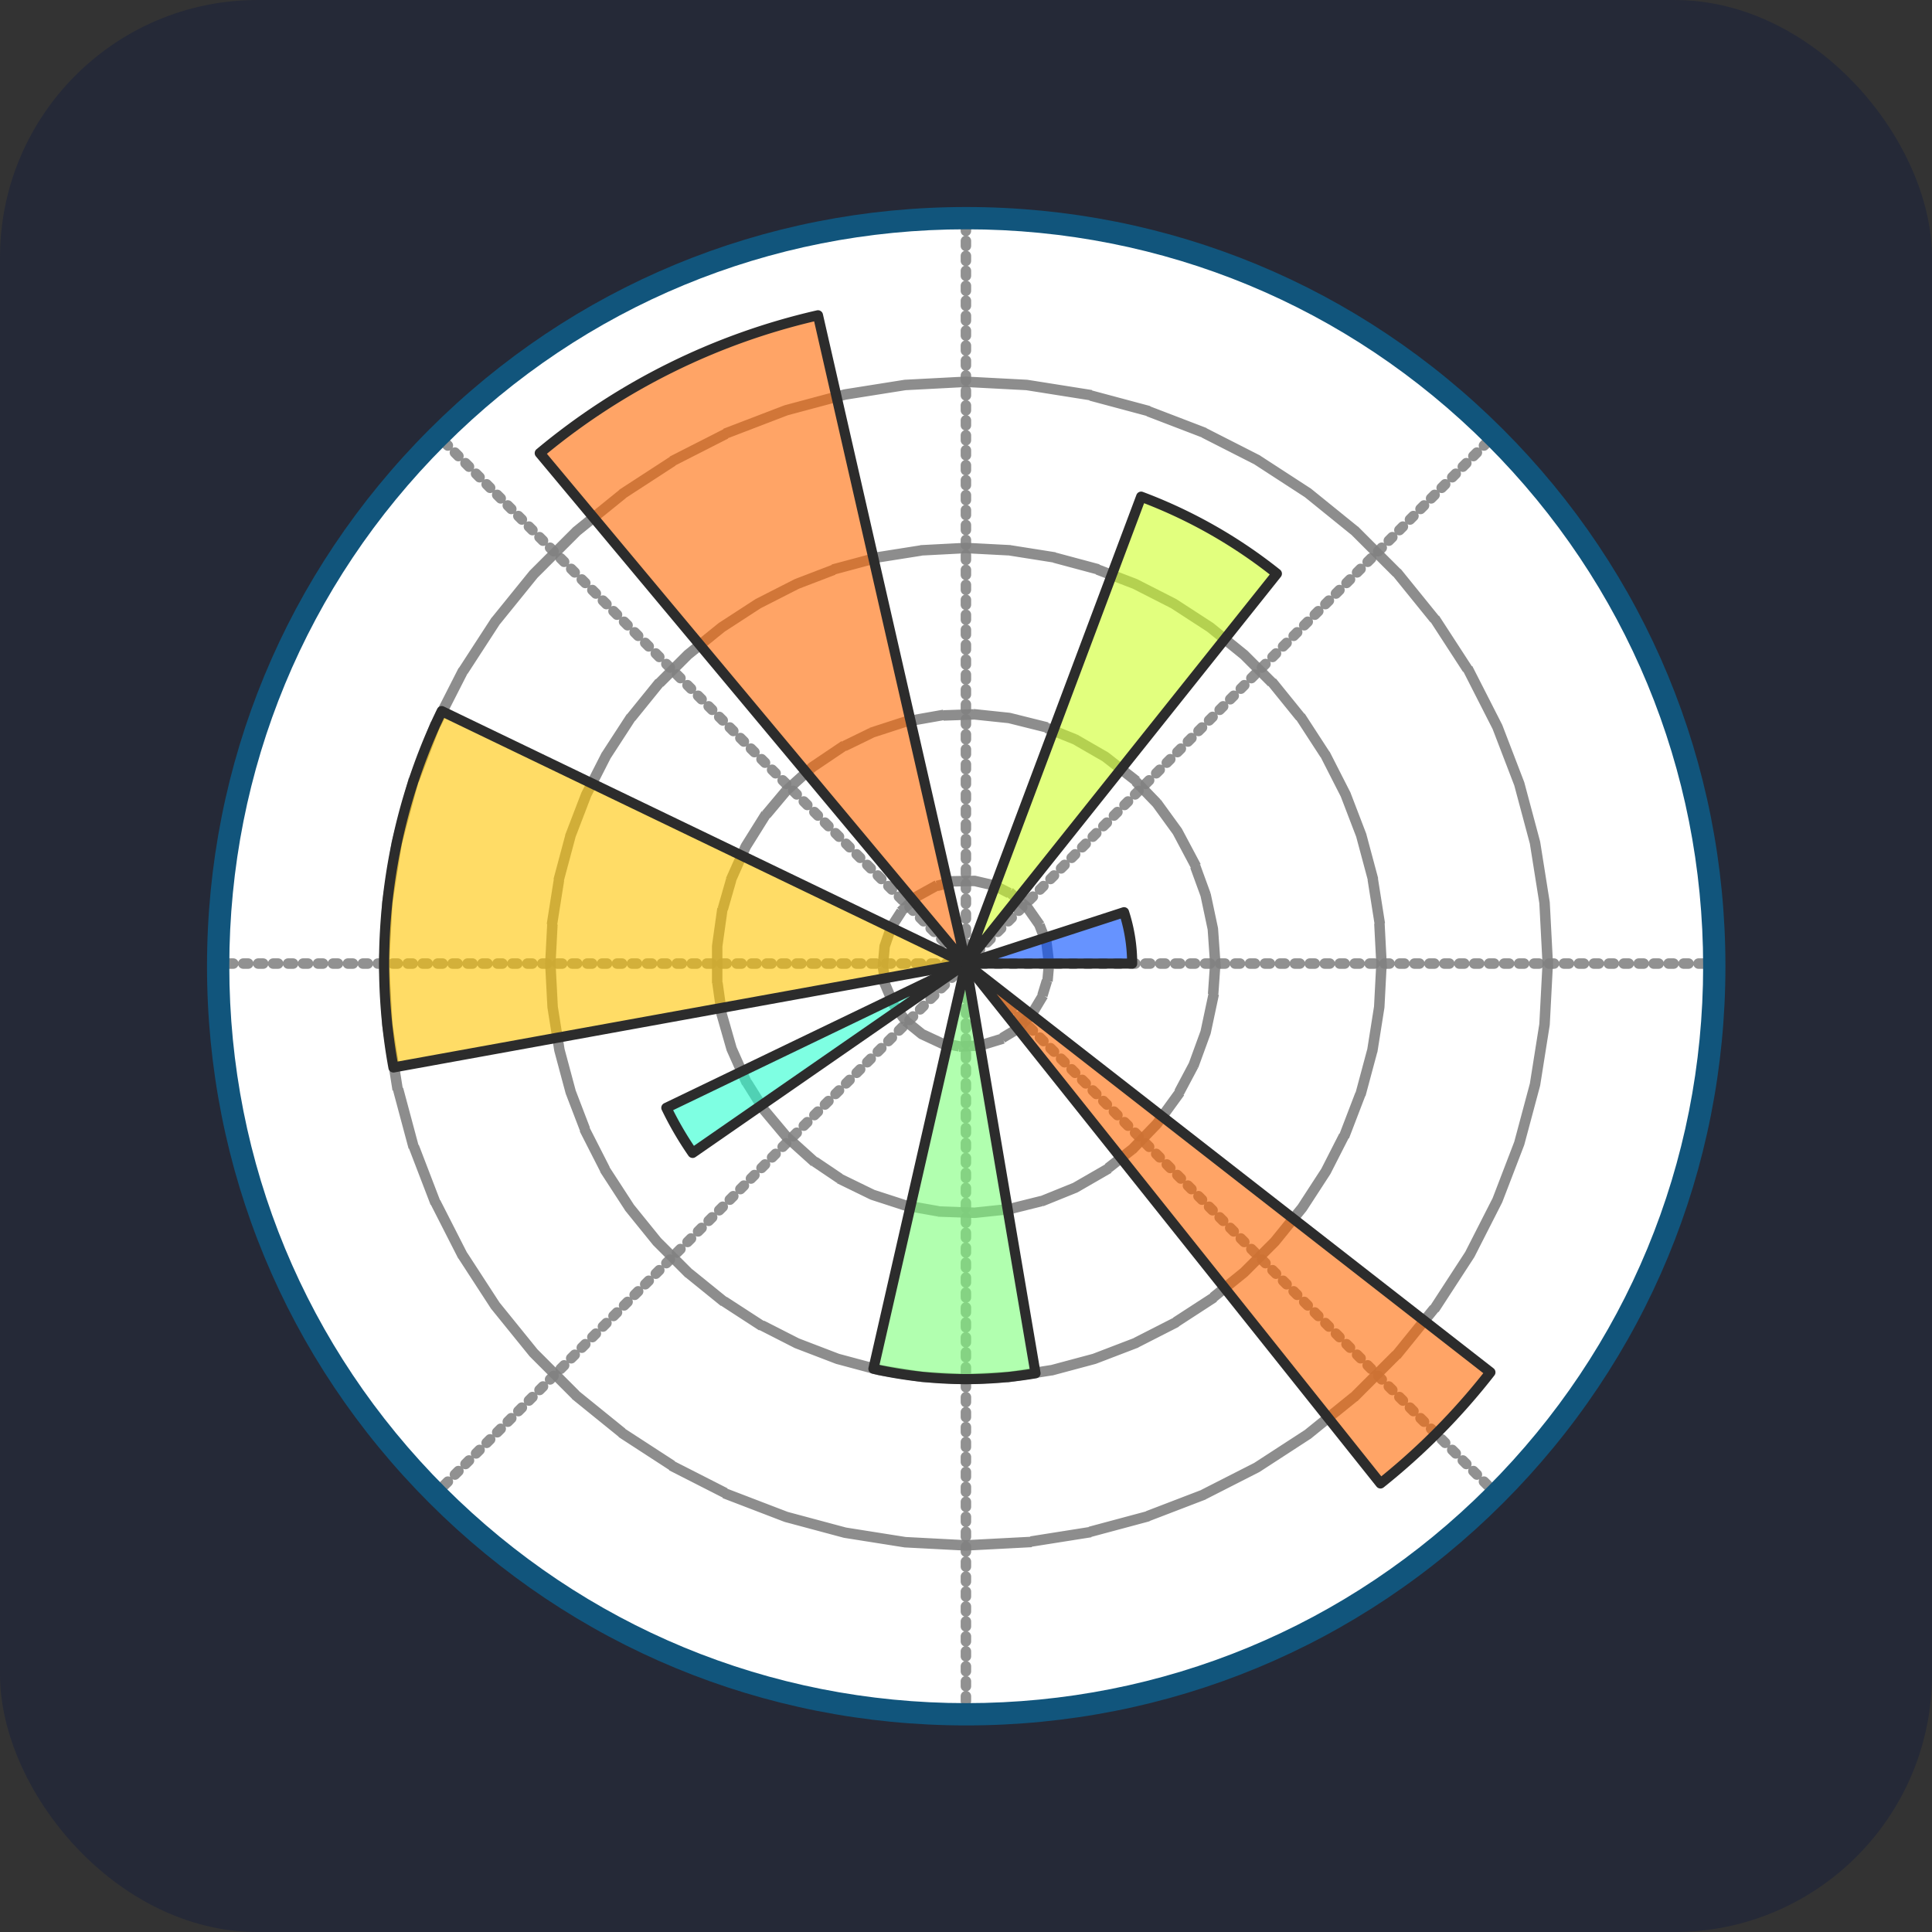 <?xml version="1.0" encoding="UTF-8" standalone="no"?>
<svg
   width="55.562mm"
   height="55.562mm"
   id="sqllite"
   version="1.1"
   sodipodi:docname="sqllite.svg"
   xml:space="preserve"
   inkscape:version="1.4.2 (ebf0e940, 2025-05-08)"
   xmlns:inkscape="http://www.inkscape.org/namespaces/inkscape"
   xmlns:sodipodi="http://sodipodi.sourceforge.net/DTD/sodipodi-0.dtd"
   xmlns="http://www.w3.org/2000/svg"
   xmlns:svg="http://www.w3.org/2000/svg"><rect width="100%" height="100%" fill="#333333" stroke="none"/><defs
     id="defs1"><style
       id="style1-08">.cls-1{fill:#ea4335;}.cls-2{fill:#4285f4;}.cls-3{fill:#34a853;}.cls-4{fill:#fbbc05;}.cls-5{fill:#5f6368;}</style><style
       id="style1-3">
      .cls-1 {
        fill: #1d63ed;
        stroke-width: 0px;
      }
    </style><style
       id="style1-4">
      .cls-1 {
        fill: #fff;
        stroke-width: 0px;
      }
    </style><style
       id="style1-087">
      .cls-1 {
        fill: #1d63ed;
        stroke-width: 0px;
      }
    </style><style
       id="style1-6">
      .cls-1 {
        fill: #fff;
        stroke-width: 0px;
      }
    </style><style
       id="style1-1">.cls-1{fill:#ea4335;}.cls-2{fill:#4285f4;}.cls-3{fill:#34a853;}.cls-4{fill:#fbbc05;}.cls-5{fill:#5f6368;}</style><style
       id="style1-5">.cls-1{fill:#ea4335;}.cls-2{fill:#4285f4;}.cls-3{fill:#34a853;}.cls-4{fill:#fbbc05;}.cls-5{fill:#5f6368;}</style><style
       id="style1-7">
      .cls-1 {
        fill: #fff;
        stroke-width: 0px;
      }
    </style><style
       id="style1-56">.cls-1{fill:#ea4335;}.cls-2{fill:#4285f4;}.cls-3{fill:#34a853;}.cls-4{fill:#fbbc05;}.cls-5{fill:#5f6368;}</style><style
       id="style6">.st0{fill:none}</style><style
       id="style6-9">.st0{fill:none}</style><style
       id="style6-3">.st0{fill:none}</style></defs><sodipodi:namedview
     id="namedview1"
     pagecolor="#ffffff"
     bordercolor="#000000"
     borderopacity="0.25"
     inkscape:showpageshadow="2"
     inkscape:pageopacity="0.0"
     inkscape:pagecheckerboard="0"
     inkscape:deskcolor="#d1d1d1"
     showgrid="false"
     inkscape:zoom="0.4"
     inkscape:cx="642.5"
     inkscape:cy="828.75"
     inkscape:window-width="1352"
     inkscape:window-height="848"
     inkscape:window-x="0"
     inkscape:window-y="30"
     inkscape:window-maximized="0"
     inkscape:current-layer="sqllite"
     inkscape:document-units="mm"><inkscape:page
       x="0"
       y="0"
       width="210"
       height="210"
       id="page2"
       margin="0"
       bleed="0" /></sodipodi:namedview><style
     type="text/css"
     id="style1">
	.st0{fill:#FFFFFF;}
	.st1{fill:#4DA925;}
	.st2{fill:#2A3238;}
</style><style
     id="style1-0"><![CDATA[.B{stroke-linecap:round}.C{stroke-linejoin:round}.D{stroke-linejoin:miter}.E{stroke-width:.716}]]></style><g
     id="g269"
     transform="translate(-2786.405,-967.736)"><rect
       style="fill:#252937;fill-opacity:1"
       id="rect259"
       width="210"
       height="210"
       x="2786.405"
       y="967.736"
       rx="28"
       ry="28" /><g
       id="g266"
       transform="matrix(1.331,0,0,1.331,2806.244,987.575)"><path
         fill="#ffffff"
         d="m 63.975,125.09 c -16.317,0 -31.658,-6.355 -43.197,-17.893 C 9.239,95.659 2.885,80.318 2.885,64 2.885,47.682 9.24,32.341 20.778,20.803 32.316,9.265 47.657,2.91 63.975,2.91 c 16.318,0 31.659,6.355 43.198,17.893 11.539,11.538 17.892,26.879 17.892,43.197 0,16.318 -6.355,31.659 -17.893,43.198 -11.538,11.539 -26.879,17.892 -43.197,17.892 z"
         id="path1-33" /><path
         fill="none"
         stroke="#858585"
         stroke-dasharray="0.407, 0.814"
         stroke-linecap="round"
         stroke-linejoin="round"
         stroke-miterlimit="7.976"
         stroke-width="0.856"
         d="m 63.974,63.784 h 61.09 m -61.09,0 43.197,-43.196 M 63.974,63.784 V 2.694 m 0,61.09 L 20.778,20.588 M 63.974,63.784 H 2.884 m 61.09,0 -43.196,43.197 M 63.974,63.784 v 61.09 m 0,-61.09 43.197,43.197"
         opacity="0.9"
         id="path2-60" /><g
         fill="none"
         stroke="#818181"
         stroke-dasharray="0.407, 0.814"
         stroke-linecap="square"
         stroke-linejoin="round"
         stroke-miterlimit="199.409"
         stroke-width="0.856"
         id="g6-89"><path
           d="m 70.764,63.784 -0.202,-1.643 -0.593,-1.543 -0.949,-1.355 -1.25,-1.085 -1.474,-0.751 -1.61,-0.373 -1.654,0.03 -1.599,0.429 -1.447,0.801 -1.209,1.128 -0.9,1.388 -0.539,1.565 -0.145,1.649 0.259,1.634 0.646,1.523 0.994,1.321 1.286,1.041 1.5,0.698 1.623,0.316 1.653,-0.086 1.582,-0.484 1.418,-0.852 1.17,-1.17 0.851,-1.417 0.484,-1.582 0.105,-1.182 v 0"
           opacity="0.9"
           id="path3-74" /><path
           d="m 84.339,63.784 -0.198,-2.833 -0.59,-2.779 -0.973,-2.669 -1.333,-2.509 -1.67,-2.299 -1.973,-2.044 -2.238,-1.75 -2.461,-1.42 -2.633,-1.064 -2.758,-0.688 -2.825,-0.297 -2.84,0.099 -2.797,0.494 -2.702,0.877 -2.554,1.246 -2.356,1.588 -2.111,1.901 -1.826,2.177 -1.506,2.408 -1.155,2.596 -0.782,2.73 -0.396,2.814 v 2.842 l 0.396,2.814 0.782,2.73 1.155,2.596 1.506,2.408 1.826,2.177 2.111,1.902 2.356,1.588 2.554,1.245 2.702,0.877 2.798,0.494 2.84,0.1 2.824,-0.298 2.758,-0.687 2.633,-1.065 2.461,-1.42 2.238,-1.75 1.973,-2.044 1.67,-2.299 1.333,-2.51 0.972,-2.668 0.591,-2.779 0.198,-2.83 v 0"
           opacity="0.9"
           id="path4-59" /><path
           d="m 97.914,63.784 -0.185,-3.548 -0.555,-3.509 -0.92,-3.43 -1.272,-3.317 -1.613,-3.166 -1.935,-2.978 -2.236,-2.762 -2.512,-2.511 -2.761,-2.236 -2.979,-1.935 -3.165,-1.613 -3.317,-1.273 -3.43,-0.919 -3.51,-0.555 -3.548,-0.185 -3.548,0.185 -3.508,0.555 -3.43,0.92 -3.318,1.272 -3.165,1.613 -2.979,1.935 -2.761,2.236 -2.512,2.511 -2.236,2.762 -1.935,2.978 -1.613,3.166 -1.273,3.317 -0.919,3.43 -0.555,3.509 -0.185,3.548 0.185,3.548 0.555,3.509 0.92,3.43 1.272,3.317 1.613,3.166 1.935,2.978 2.236,2.762 2.512,2.511 2.761,2.236 2.979,1.935 3.165,1.614 3.317,1.272 3.43,0.92 3.51,0.555 3.547,0.185 3.549,-0.185 3.508,-0.556 3.43,-0.919 3.318,-1.272 3.165,-1.614 2.979,-1.935 2.761,-2.236 2.512,-2.511 2.236,-2.762 1.935,-2.978 1.613,-3.166 1.272,-3.317 0.92,-3.43 0.555,-3.509 0.185,-3.548 v 0"
           opacity="0.9"
           id="path5-7" /><path
           d="m 111.489,63.784 -0.26,-4.966 -0.78,-4.911 -1.286,-4.804 -1.782,-4.642 -2.257,-4.432 -2.709,-4.171 -3.13,-3.866 -3.516,-3.517 -3.866,-3.13 -4.171,-2.709 -4.432,-2.256 -4.642,-1.781 -4.804,-1.287 -4.912,-0.779 -4.966,-0.26 -4.966,0.26 -4.91,0.779 -4.805,1.287 -4.642,1.781 -4.432,2.257 -4.17,2.71 -3.867,3.13 -3.517,3.516 -3.13,3.866 -2.708,4.17 -2.257,4.433 -1.782,4.642 -1.287,4.804 -0.778,4.911 -0.261,4.966 0.26,4.966 0.779,4.911 1.287,4.805 1.782,4.642 2.257,4.431 2.709,4.171 3.13,3.866 3.516,3.517 3.866,3.13 4.171,2.709 4.432,2.257 4.642,1.781 4.804,1.288 4.911,0.778 4.966,0.26 4.966,-0.26 4.912,-0.778 4.804,-1.288 4.642,-1.781 4.432,-2.257 4.17,-2.71 3.867,-3.129 3.516,-3.517 3.13,-3.866 2.71,-4.17 2.256,-4.432 1.782,-4.642 1.287,-4.805 0.778,-4.91 0.261,-4.967 v 0"
           opacity="0.9"
           id="path6-5" /></g><path
         fill="#11557c"
         d="M 64,126 C 47.44,126 31.87,119.551 20.16,107.841 8.45,96.131 2,80.561 2,64 2,47.439 8.449,31.87 20.159,20.159 31.869,8.448 47.439,2 64,2 80.561,2 96.131,8.449 107.841,20.159 119.551,31.869 126,47.439 126,64 126,80.561 119.551,96.131 107.841,107.841 96.131,119.551 80.561,126 64,126 Z M 64,3.82 C 47.926,3.82 32.813,10.08 21.447,21.446 10.08,32.813 3.82,47.925 3.82,64 c 0,16.075 6.26,31.188 17.626,42.554 11.366,11.366 26.479,17.626 42.554,17.626 16.075,0 31.188,-6.26 42.554,-17.626 C 117.92,95.188 124.18,80.075 124.18,64 124.18,47.925 117.92,32.813 106.554,21.446 95.187,10.08 80.075,3.82 64,3.82 Z"
         id="path7-7" /><path
         fill="#004cff"
         d="m 63.975,63.784 0.129,-0.042 0.129,-0.042 0.129,-0.042 0.129,-0.042 0.129,-0.042 0.129,-0.042 0.129,-0.042 0.129,-0.042 0.129,-0.042 0.129,-0.042 0.129,-0.042 0.129,-0.042 0.129,-0.042 0.129,-0.042 0.129,-0.042 0.129,-0.042 0.129,-0.042 0.129,-0.042 0.129,-0.042 0.129,-0.042 0.129,-0.042 0.129,-0.042 0.129,-0.042 0.129,-0.042 0.129,-0.042 0.129,-0.042 0.129,-0.042 0.129,-0.042 0.129,-0.042 0.129,-0.042 0.129,-0.042 0.129,-0.042 0.129,-0.042 0.129,-0.042 0.129,-0.042 0.129,-0.042 0.129,-0.042 0.129,-0.042 0.129,-0.042 0.129,-0.042 0.129,-0.042 0.129,-0.042 0.129,-0.042 0.129,-0.042 0.129,-0.042 0.129,-0.042 0.129,-0.042 0.129,-0.042 0.129,-0.042 0.129,-0.042 0.129,-0.042 0.129,-0.042 0.129,-0.042 0.129,-0.042 0.129,-0.042 0.129,-0.042 0.129,-0.042 0.129,-0.042 0.129,-0.042 0.129,-0.042 0.129,-0.042 0.129,-0.042 0.129,-0.042 0.129,-0.042 0.129,-0.042 0.129,-0.042 0.129,-0.042 0.129,-0.042 0.129,-0.042 0.129,-0.042 0.129,-0.042 0.129,-0.042 0.129,-0.042 0.129,-0.042 0.129,-0.042 0.129,-0.042 0.129,-0.042 0.129,-0.042 0.129,-0.042 0.129,-0.042 0.129,-0.042 0.129,-0.042 0.129,-0.042 0.129,-0.042 0.129,-0.042 0.129,-0.042 0.129,-0.042 0.129,-0.042 0.129,-0.042 0.129,-0.042 0.129,-0.042 0.129,-0.042 0.129,-0.042 0.129,-0.042 0.129,-0.042 0.129,-0.042 0.129,-0.042 0.129,-0.042 0.129,-0.042 0.129,-0.042 0.025,0.046 0.013,0.041 0.013,0.041 0.013,0.041 0.013,0.041 0.013,0.041 0.012,0.041 0.012,0.041 0.011,0.039 0.012,0.041 0.012,0.041 0.012,0.041 0.012,0.041 0.011,0.041 0.011,0.041 0.011,0.041 0.011,0.041 0.011,0.041 0.011,0.041 0.011,0.041 0.011,0.041 0.01,0.041 0.01,0.041 0.01,0.041 0.01,0.041 0.01,0.041 0.01,0.042 0.01,0.042 0.009,0.042 0.009,0.042 0.009,0.042 0.009,0.042 0.009,0.042 0.009,0.042 0.009,0.042 0.009,0.042 0.009,0.042 0.008,0.042 0.008,0.042 0.008,0.042 0.008,0.042 0.008,0.042 0.008,0.042 0.007,0.042 0.007,0.042 0.007,0.042 0.007,0.042 0.007,0.042 0.007,0.042 0.007,0.042 0.007,0.042 0.007,0.042 0.006,0.042 0.006,0.042 0.006,0.042 0.006,0.042 0.006,0.042 0.006,0.042 0.006,0.042 0.005,0.042 0.005,0.042 0.005,0.042 0.005,0.042 0.005,0.042 0.005,0.042 0.005,0.042 0.005,0.042 0.004,0.042 0.004,0.042 0.004,0.042 0.004,0.042 0.004,0.042 0.004,0.042 0.004,0.043 0.003,0.043 0.003,0.043 0.003,0.043 0.003,0.043 0.003,0.043 0.003,0.043 0.003,0.043 0.003,0.043 0.002,0.043 0.002,0.043 0.002,0.043 0.002,0.043 0.002,0.043 0.002,0.043 0.002,0.043 10e-4,0.043 0.001,0.043 0.001,0.043 10e-4,0.043 0.001,0.043 0.001,0.043 10e-4,0.043 v 0.172 H 64.11 Z"
         opacity="0.6"
         id="path8-4" /><path
         fill="#ceff29"
         d="m 63.975,63.784 0.143,-0.381 0.143,-0.381 0.143,-0.381 0.143,-0.381 0.143,-0.381 0.143,-0.381 0.143,-0.381 0.143,-0.381 0.143,-0.381 0.143,-0.381 0.143,-0.381 0.143,-0.381 0.143,-0.381 0.143,-0.381 0.143,-0.381 0.143,-0.381 0.143,-0.381 0.143,-0.381 0.143,-0.381 0.143,-0.381 0.143,-0.381 0.143,-0.381 0.143,-0.381 0.143,-0.381 0.143,-0.381 0.143,-0.381 0.143,-0.381 0.143,-0.381 0.143,-0.381 0.143,-0.381 0.143,-0.381 0.143,-0.381 0.143,-0.381 0.143,-0.381 0.143,-0.381 0.143,-0.381 0.143,-0.381 0.143,-0.381 0.143,-0.381 0.143,-0.381 0.143,-0.381 0.143,-0.381 0.143,-0.381 0.143,-0.381 0.143,-0.381 0.143,-0.381 0.143,-0.381 0.143,-0.381 0.143,-0.381 0.143,-0.381 0.143,-0.381 0.143,-0.381 0.143,-0.381 0.143,-0.381 0.143,-0.381 0.143,-0.381 0.143,-0.381 0.143,-0.381 0.143,-0.381 0.143,-0.381 0.143,-0.381 0.143,-0.381 0.143,-0.381 0.143,-0.381 0.143,-0.381 0.143,-0.381 0.143,-0.381 0.143,-0.381 0.143,-0.381 0.143,-0.381 0.143,-0.381 0.143,-0.381 0.143,-0.381 0.143,-0.381 0.143,-0.381 0.143,-0.381 0.143,-0.381 0.143,-0.381 0.143,-0.381 0.143,-0.381 0.143,-0.381 0.143,-0.381 0.143,-0.381 0.143,-0.381 0.143,-0.381 0.143,-0.381 0.143,-0.381 0.143,-0.381 0.143,-0.381 0.143,-0.381 0.143,-0.381 0.143,-0.381 0.143,-0.381 0.143,-0.381 0.143,-0.381 0.143,-0.381 0.143,-0.381 0.154,-0.411 0.143,-0.381 0.143,-0.381 0.12,0.045 0.12,0.046 0.119,0.046 0.119,0.046 0.119,0.047 0.119,0.047 0.119,0.047 0.119,0.048 0.119,0.048 0.118,0.049 0.118,0.049 0.118,0.049 0.118,0.05 0.118,0.05 0.118,0.05 0.117,0.051 0.117,0.051 0.117,0.051 0.117,0.052 0.117,0.052 0.117,0.053 0.116,0.053 0.116,0.053 0.116,0.054 0.116,0.054 0.116,0.054 0.116,0.055 0.115,0.055 0.115,0.055 0.115,0.056 0.115,0.056 0.115,0.057 0.115,0.057 0.114,0.057 0.114,0.058 0.114,0.058 0.114,0.058 0.114,0.059 0.113,0.059 0.113,0.059 0.113,0.06 0.113,0.06 0.113,0.061 0.113,0.061 0.112,0.061 0.112,0.062 0.112,0.062 0.112,0.062 0.112,0.063 0.111,0.063 0.111,0.063 0.111,0.064 0.111,0.064 0.111,0.064 0.11,0.065 0.11,0.065 0.11,0.065 0.11,0.066 0.11,0.066 0.109,0.066 0.109,0.067 0.109,0.067 0.109,0.067 0.108,0.068 0.108,0.068 0.108,0.068 0.108,0.069 0.108,0.069 0.107,0.069 0.107,0.07 0.107,0.07 0.107,0.071 0.107,0.071 0.106,0.071 0.106,0.072 0.106,0.072 0.106,0.072 0.105,0.073 0.105,0.073 0.105,0.073 0.105,0.074 0.104,0.074 0.104,0.074 0.104,0.074 0.104,0.075 0.104,0.075 0.103,0.075 0.103,0.076 0.103,0.076 0.103,0.076 0.102,0.077 0.102,0.077 0.102,0.077 0.102,0.078 0.101,0.078 0.101,0.078 0.101,0.079 0.101,0.079 0.1,0.079 0.1,0.08 -0.254,0.318 -0.254,0.318 -0.254,0.318 -0.254,0.318 -0.254,0.318 -0.254,0.318 -0.254,0.318 -0.254,0.318 -0.254,0.318 -0.254,0.318 -0.254,0.318 -0.254,0.318 -0.254,0.318 -0.252,0.324 -0.254,0.318 -0.254,0.318 -0.254,0.318 -0.254,0.318 -0.254,0.318 -0.253,0.32 -0.254,0.318 -0.254,0.318 -0.254,0.318 -0.254,0.318 -0.254,0.318 -0.254,0.318 -0.254,0.318 -0.254,0.318 -0.254,0.318 -0.254,0.318 -0.254,0.318 -0.254,0.318 -0.254,0.318 -0.254,0.318 -0.254,0.318 -0.254,0.318 -0.254,0.318 -0.254,0.318 -0.254,0.318 -0.254,0.318 -0.254,0.318 -0.254,0.318 -0.254,0.318 -0.254,0.318 -0.254,0.318 -0.254,0.318 -0.254,0.318 -0.254,0.318 -0.254,0.318 -0.254,0.318 -0.254,0.318 -0.252,0.332 -0.254,0.318 -0.254,0.318 -0.254,0.318 -0.254,0.318 -0.254,0.318 -0.254,0.32 -0.254,0.318 -0.254,0.318 -0.254,0.318 -0.254,0.318 -0.254,0.318 -0.254,0.318 -0.254,0.318 -0.254,0.318 -0.254,0.318 -0.254,0.318 -0.254,0.318 -0.254,0.318 -0.254,0.318 -0.254,0.318 -0.254,0.318 -0.254,0.318 -0.254,0.318 -0.254,0.318 -0.254,0.318 -0.254,0.318 -0.254,0.318 -0.254,0.318 -0.252,0.328 -0.254,0.318 -0.254,0.318 -0.254,0.318 -0.254,0.318 -0.254,0.318 -0.254,0.318 -0.254,0.318 -0.254,0.318 -0.254,0.318 -0.254,0.318 -0.254,0.318 -0.254,0.318 -0.254,0.318 -0.254,0.318 -0.254,0.318 -0.254,0.318 -0.254,0.318 -0.254,0.318 z"
         opacity="0.6"
         id="path9-5" /><path
         fill="#ff6800"
         d="M 63.975,63.784 63.627,63.367 63.279,62.95 62.931,62.533 62.583,62.116 62.235,61.699 61.887,61.282 61.539,60.865 61.191,60.448 60.843,60.031 60.495,59.614 60.147,59.197 59.799,58.78 59.451,58.363 59.103,57.946 58.755,57.529 58.407,57.112 58.059,56.695 57.711,56.278 57.363,55.861 57.015,55.444 56.667,55.027 56.319,54.61 55.971,54.193 55.623,53.776 55.275,53.359 54.927,52.942 54.579,52.525 54.231,52.108 53.883,51.691 53.535,51.274 53.187,50.857 52.839,50.44 52.491,50.023 52.143,49.606 51.795,49.189 51.447,48.772 51.099,48.355 50.751,47.938 50.403,47.521 50.055,47.104 49.707,46.687 49.359,46.27 49.011,45.853 48.663,45.436 48.315,45.019 47.967,44.602 47.619,44.185 47.271,43.768 46.923,43.351 46.575,42.934 46.227,42.517 45.879,42.1 45.531,41.683 45.183,41.266 44.835,40.849 44.487,40.432 44.139,40.015 43.791,39.598 43.443,39.181 43.095,38.764 42.747,38.347 42.399,37.93 42.051,37.513 41.703,37.096 41.355,36.679 41.007,36.262 40.659,35.845 40.311,35.428 39.963,35.011 39.615,34.594 39.267,34.177 38.919,33.76 38.571,33.343 38.223,32.926 37.875,32.509 37.527,32.092 37.179,31.675 36.831,31.258 36.483,30.841 36.135,30.424 35.787,30.007 35.439,29.59 35.091,29.173 34.743,28.756 34.395,28.339 34.047,27.922 33.699,27.505 33.351,27.088 33.003,26.671 32.655,26.254 32.307,25.837 31.959,25.42 31.611,25.003 31.262,24.6 30.914,24.183 30.566,23.766 30.218,23.349 29.87,22.932 l -0.348,-0.417 -0.348,-0.417 0.197,-0.164 0.198,-0.163 0.198,-0.162 0.199,-0.161 0.2,-0.16 0.201,-0.159 0.201,-0.158 0.202,-0.157 0.203,-0.156 0.204,-0.155 0.204,-0.154 0.205,-0.153 0.206,-0.152 0.206,-0.151 0.207,-0.15 0.208,-0.149 0.209,-0.148 0.209,-0.147 0.21,-0.146 0.211,-0.145 0.211,-0.144 0.212,-0.143 0.213,-0.142 0.213,-0.141 0.214,-0.14 0.215,-0.139 0.215,-0.138 0.216,-0.137 0.217,-0.136 0.217,-0.135 0.218,-0.134 0.219,-0.133 0.219,-0.132 0.22,-0.131 0.22,-0.13 0.221,-0.129 0.222,-0.128 0.222,-0.127 0.223,-0.126 0.223,-0.125 0.224,-0.124 0.225,-0.123 0.225,-0.122 0.226,-0.121 0.226,-0.12 0.227,-0.118 0.227,-0.117 0.228,-0.116 0.228,-0.115 0.229,-0.114 0.23,-0.113 0.23,-0.112 0.231,-0.111 0.231,-0.11 0.232,-0.109 0.232,-0.108 0.233,-0.107 0.233,-0.105 0.234,-0.104 0.234,-0.103 0.235,-0.102 0.235,-0.101 0.236,-0.1 0.236,-0.099 0.237,-0.098 0.237,-0.097 0.237,-0.095 0.238,-0.094 0.238,-0.093 0.239,-0.092 0.239,-0.091 0.24,-0.09 0.24,-0.089 0.24,-0.088 0.241,-0.086 0.241,-0.085 0.242,-0.084 0.242,-0.083 0.242,-0.082 0.243,-0.081 0.243,-0.08 0.244,-0.078 0.244,-0.077 0.244,-0.076 0.245,-0.075 0.245,-0.074 0.245,-0.073 0.246,-0.072 0.246,-0.07 0.246,-0.069 0.247,-0.068 0.247,-0.067 0.247,-0.066 0.248,-0.065 0.248,-0.063 0.248,-0.062 0.249,-0.061 0.249,-0.06 0.249,-0.059 0.249,-0.058 0.121,0.529 0.121,0.529 0.121,0.529 0.121,0.529 0.121,0.529 0.121,0.529 0.121,0.529 0.121,0.529 0.121,0.529 0.121,0.529 0.121,0.529 0.121,0.529 0.121,0.529 0.121,0.529 0.121,0.529 0.121,0.529 0.121,0.529 0.121,0.529 0.121,0.529 0.121,0.529 0.121,0.529 0.121,0.529 0.121,0.529 0.121,0.529 0.121,0.529 0.121,0.529 0.121,0.529 0.121,0.529 0.121,0.529 0.121,0.529 0.121,0.529 0.121,0.529 0.121,0.529 0.113,0.543 0.121,0.529 0.121,0.529 0.121,0.529 0.121,0.529 0.121,0.529 0.121,0.529 0.121,0.529 0.121,0.529 0.121,0.529 0.121,0.529 0.121,0.529 0.121,0.529 0.121,0.529 0.121,0.529 0.121,0.529 0.121,0.529 0.121,0.529 0.121,0.529 0.121,0.529 0.121,0.529 0.121,0.529 0.121,0.529 0.121,0.529 0.121,0.529 0.121,0.529 0.121,0.529 0.121,0.529 0.121,0.529 0.121,0.529 0.121,0.529 0.121,0.529 0.121,0.529 0.121,0.529 0.121,0.529 0.121,0.529 0.121,0.529 0.121,0.529 0.121,0.529 0.121,0.529 0.121,0.529 0.121,0.529 0.121,0.529 0.121,0.529 0.121,0.529 0.121,0.529 0.121,0.529 0.121,0.529 0.121,0.529 0.121,0.529 0.121,0.529 0.121,0.529 0.121,0.529 0.121,0.529 0.121,0.529 0.121,0.529 0.121,0.529 0.121,0.529 0.121,0.529 0.121,0.529 0.121,0.529 0.121,0.529 0.121,0.529 0.121,0.529 0.121,0.529 0.121,0.529 z"
         opacity="0.6"
         id="path10-8" /><path
         fill="#ffc400"
         d="m 63.975,63.784 -0.468,0.085 -0.468,0.085 -0.468,0.085 -0.468,0.085 -0.468,0.085 -0.468,0.085 -0.468,0.085 -0.468,0.085 -0.468,0.085 -0.463,0.083 -0.468,0.085 -0.468,0.085 -0.468,0.085 -0.468,0.085 -0.468,0.085 -0.468,0.085 -0.468,0.085 -0.468,0.085 -0.468,0.085 -0.468,0.085 -0.468,0.085 -0.462,0.083 -0.468,0.085 -0.468,0.085 -0.468,0.085 -0.466,0.085 -0.468,0.085 -0.468,0.085 -0.468,0.085 -0.468,0.085 -0.468,0.085 -0.468,0.085 -0.468,0.085 -0.468,0.085 -0.468,0.085 -0.468,0.085 -0.468,0.085 -0.468,0.085 -0.468,0.085 -0.468,0.085 -0.468,0.085 -0.468,0.085 -0.468,0.085 -0.468,0.085 -0.468,0.085 -0.468,0.085 -0.468,0.085 -0.468,0.085 -0.468,0.085 -0.456,0.081 -0.468,0.085 -0.468,0.085 -0.468,0.085 -0.468,0.085 -0.468,0.085 -0.468,0.085 -0.468,0.085 -0.468,0.085 -0.468,0.085 -0.468,0.085 -0.468,0.085 -0.468,0.085 -0.468,0.085 -0.468,0.085 -0.468,0.085 -0.468,0.085 -0.468,0.085 -0.468,0.085 -0.468,0.085 -0.468,0.085 -0.468,0.085 -0.468,0.085 -0.468,0.085 -0.468,0.085 -0.468,0.085 -0.468,0.085 -0.468,0.085 -0.468,0.085 -0.468,0.085 -0.468,0.085 -0.468,0.085 -0.468,0.085 -0.468,0.085 -0.468,0.085 -0.468,0.085 -0.45,0.079 -0.468,0.085 -0.468,0.085 -0.468,0.085 -0.466,0.085 -0.468,0.085 -0.468,0.085 -0.468,0.085 -0.468,0.085 -0.468,0.085 -0.468,0.085 -0.468,0.085 L 18.156,72.1 17.688,72.185 17.22,72.27 17.168,71.976 17.117,71.682 17.068,71.387 17.021,71.092 16.976,70.797 16.938,70.5 16.897,70.204 16.858,69.908 16.82,69.612 16.784,69.316 16.75,69.019 16.718,68.722 16.688,68.425 16.66,68.128 16.634,67.831 16.61,67.533 16.587,67.235 16.566,66.937 16.547,66.639 16.53,66.341 16.515,66.043 16.502,65.745 16.491,65.447 16.482,65.149 16.474,64.851 16.468,64.553 16.464,64.254 16.462,63.955 v -0.299 l 0.002,-0.299 0.004,-0.299 0.005,-0.298 0.007,-0.298 0.009,-0.298 0.011,-0.298 0.013,-0.298 0.015,-0.298 0.017,-0.298 0.019,-0.298 0.02,-0.298 0.022,-0.298 0.024,-0.298 0.026,-0.297 0.028,-0.297 0.03,-0.297 0.032,-0.297 0.034,-0.297 0.035,-0.296 0.037,-0.296 0.039,-0.296 0.041,-0.296 0.043,-0.295 0.045,-0.295 0.047,-0.295 0.048,-0.295 0.05,-0.294 0.052,-0.294 0.054,-0.294 0.056,-0.293 0.058,-0.293 0.059,-0.293 0.061,-0.292 0.063,-0.292 0.065,-0.291 0.067,-0.291 0.069,-0.291 0.07,-0.29 0.072,-0.29 0.074,-0.289 0.076,-0.289 0.078,-0.288 0.08,-0.288 0.081,-0.287 0.083,-0.287 0.085,-0.286 0.087,-0.286 0.089,-0.285 0.09,-0.285 0.092,-0.284 0.094,-0.283 0.096,-0.283 0.097,-0.282 0.099,-0.282 0.101,-0.281 0.103,-0.28 0.105,-0.28 0.106,-0.279 0.108,-0.278 0.11,-0.278 0.112,-0.277 0.113,-0.276 0.115,-0.276 0.117,-0.275 0.118,-0.274 0.12,-0.273 0.122,-0.273 0.124,-0.272 0.125,-0.271 0.127,-0.27 0.129,-0.269 0.428,0.206 0.428,0.206 0.428,0.206 0.428,0.206 0.428,0.206 0.428,0.206 0.428,0.206 0.428,0.206 0.428,0.206 0.428,0.206 0.428,0.206 0.428,0.206 0.428,0.206 0.428,0.206 0.428,0.206 0.428,0.206 0.428,0.206 0.428,0.206 0.428,0.206 0.428,0.206 0.428,0.206 0.428,0.206 0.428,0.206 0.428,0.206 0.428,0.206 0.428,0.206 0.428,0.206 0.428,0.206 0.428,0.206 0.428,0.206 0.428,0.206 0.428,0.206 0.428,0.206 0.428,0.206 0.428,0.206 0.428,0.206 0.428,0.206 0.428,0.206 0.428,0.206 0.428,0.206 0.428,0.206 0.428,0.206 0.428,0.206 0.428,0.206 0.428,0.206 0.428,0.206 0.428,0.206 0.428,0.206 0.428,0.206 0.428,0.206 0.428,0.206 0.428,0.206 0.428,0.206 0.428,0.206 0.428,0.206 0.428,0.206 0.428,0.206 0.428,0.206 0.428,0.206 0.428,0.206 0.428,0.206 0.428,0.206 0.428,0.206 0.428,0.206 0.428,0.206 0.428,0.206 0.428,0.206 0.428,0.206 0.428,0.206 0.428,0.206 0.428,0.206 0.428,0.206 0.428,0.206 0.428,0.206 0.428,0.206 0.428,0.206 0.428,0.206 0.428,0.206 0.428,0.206 0.428,0.206 0.428,0.206 0.428,0.206 0.428,0.206 0.428,0.206 0.428,0.206 0.428,0.206 0.428,0.206 0.428,0.206 0.428,0.206 0.428,0.206 0.428,0.206 0.428,0.206 0.428,0.206 0.428,0.206 0.428,0.206 0.428,0.206 0.428,0.206 0.428,0.206 0.428,0.206 z"
         opacity="0.6"
         id="path11-7" /><path
         fill="#29ffce"
         d="m 63.975,63.784 -0.223,0.155 -0.223,0.155 -0.223,0.155 -0.223,0.155 -0.223,0.155 -0.223,0.155 -0.223,0.155 -0.224,0.151 -0.223,0.155 -0.223,0.155 -0.223,0.155 -0.223,0.155 -0.223,0.155 -0.223,0.155 -0.223,0.155 -0.223,0.155 -0.223,0.155 -0.223,0.155 -0.223,0.155 -0.223,0.155 -0.223,0.155 -0.223,0.155 -0.223,0.155 -0.223,0.155 -0.223,0.155 -0.223,0.155 -0.223,0.155 -0.223,0.155 -0.223,0.155 -0.223,0.155 -0.223,0.155 -0.223,0.155 -0.223,0.155 -0.223,0.155 -0.223,0.155 -0.223,0.155 -0.223,0.155 -0.223,0.155 -0.223,0.155 -0.223,0.155 -0.223,0.155 -0.223,0.155 -0.223,0.155 -0.223,0.155 -0.223,0.155 -0.223,0.155 -0.223,0.155 -0.223,0.155 -0.223,0.155 -0.223,0.155 -0.223,0.155 -0.223,0.155 -0.223,0.155 -0.223,0.155 -0.232,0.137 -0.223,0.155 -0.223,0.155 -0.223,0.155 -0.223,0.155 -0.223,0.155 -0.223,0.155 -0.223,0.155 -0.223,0.155 -0.223,0.155 -0.223,0.155 -0.223,0.155 -0.223,0.155 -0.223,0.155 -0.223,0.155 -0.223,0.155 -0.223,0.155 -0.223,0.155 -0.223,0.155 -0.223,0.155 -0.223,0.155 -0.223,0.155 -0.223,0.155 -0.223,0.155 -0.223,0.155 -0.223,0.155 -0.223,0.155 -0.223,0.155 -0.223,0.155 -0.223,0.155 -0.223,0.155 -0.223,0.155 -0.223,0.155 -0.223,0.155 -0.223,0.155 -0.223,0.155 -0.223,0.155 -0.223,0.155 -0.223,0.155 -0.223,0.155 -0.223,0.155 -0.223,0.155 -0.223,0.155 -0.223,0.155 L 41.88,79.09 41.657,79.245 41.633,79.21 41.609,79.175 41.585,79.14 41.561,79.105 41.537,79.07 41.513,79.035 41.489,79 41.465,78.965 41.441,78.93 41.417,78.895 41.393,78.86 41.369,78.825 41.345,78.789 41.321,78.753 41.298,78.717 41.275,78.681 41.252,78.645 41.229,78.609 41.206,78.573 41.183,78.537 41.16,78.501 41.137,78.465 41.114,78.429 41.091,78.393 41.068,78.357 41.045,78.321 41.022,78.285 40.999,78.249 40.976,78.213 40.953,78.177 40.93,78.141 40.907,78.105 40.885,78.069 40.863,78.033 40.841,77.997 40.819,77.961 40.797,77.925 40.775,77.889 40.753,77.853 40.731,77.817 40.709,77.78 40.687,77.743 40.665,77.706 40.643,77.669 40.621,77.632 40.599,77.595 40.577,77.558 40.555,77.521 40.533,77.484 40.512,77.447 40.491,77.41 40.47,77.373 40.449,77.336 40.428,77.299 40.407,77.262 40.386,77.225 40.365,77.188 40.344,77.151 40.323,77.114 40.302,77.077 40.281,77.04 40.26,77.003 l -0.021,-0.037 -0.021,-0.037 -0.021,-0.037 -0.021,-0.037 -0.021,-0.037 -0.02,-0.037 -0.02,-0.037 -0.02,-0.037 -0.02,-0.038 -0.02,-0.038 -0.02,-0.038 -0.02,-0.038 -0.02,-0.038 -0.02,-0.038 -0.02,-0.038 -0.02,-0.038 -0.02,-0.038 -0.02,-0.038 -0.02,-0.038 -0.02,-0.038 -0.02,-0.038 -0.019,-0.038 -0.019,-0.038 -0.019,-0.038 -0.019,-0.038 -0.019,-0.038 -0.019,-0.038 -0.019,-0.038 -0.019,-0.038 -0.019,-0.038 -0.019,-0.038 -0.019,-0.038 -0.019,-0.038 -0.019,-0.038 -0.019,-0.038 -0.019,-0.041 -0.019,-0.038 -0.019,-0.038 0.245,-0.118 0.245,-0.118 0.245,-0.118 0.245,-0.118 0.245,-0.118 0.245,-0.118 0.245,-0.118 0.245,-0.118 0.245,-0.118 0.245,-0.118 0.245,-0.118 0.245,-0.118 0.245,-0.118 0.245,-0.118 0.245,-0.118 0.245,-0.118 0.245,-0.118 0.245,-0.118 0.245,-0.118 0.245,-0.118 0.245,-0.118 0.245,-0.118 0.245,-0.118 0.245,-0.118 0.245,-0.118 0.245,-0.118 0.245,-0.118 0.245,-0.118 0.245,-0.118 0.245,-0.118 0.245,-0.118 0.245,-0.118 0.245,-0.118 0.245,-0.118 0.245,-0.118 0.245,-0.118 0.245,-0.118 0.245,-0.118 0.245,-0.118 0.245,-0.118 0.245,-0.118 0.245,-0.118 0.245,-0.118 0.245,-0.118 0.245,-0.118 0.245,-0.118 0.245,-0.118 0.245,-0.118 0.245,-0.118 0.245,-0.118 0.245,-0.118 0.245,-0.118 0.245,-0.118 0.245,-0.118 0.245,-0.118 0.245,-0.118 0.245,-0.118 0.245,-0.118 0.245,-0.118 0.245,-0.118 0.245,-0.118 0.245,-0.118 0.245,-0.118 0.245,-0.118 0.245,-0.118 0.245,-0.118 0.245,-0.118 0.245,-0.118 0.245,-0.118 0.245,-0.118 0.245,-0.118 0.245,-0.118 0.245,-0.118 0.245,-0.118 0.245,-0.118 0.245,-0.118 0.245,-0.118 0.245,-0.118 0.245,-0.118 0.245,-0.118 0.245,-0.118 0.245,-0.118 0.245,-0.118 0.245,-0.118 0.245,-0.118 0.245,-0.118 0.245,-0.118 0.245,-0.118 0.245,-0.118 0.245,-0.118 0.245,-0.118 0.245,-0.118 0.245,-0.118 0.245,-0.118 0.245,-0.118 0.245,-0.118 0.245,-0.118 0.245,-0.118 0.245,-0.118 z"
         opacity="0.6"
         id="path12-9" /><path
         fill="#7dff7a"
         d="m 63.975,63.784 0.057,0.335 0.057,0.335 0.057,0.335 0.057,0.335 0.057,0.335 0.057,0.335 0.057,0.335 0.057,0.335 0.057,0.335 0.057,0.335 0.057,0.335 0.057,0.335 0.057,0.335 0.057,0.335 0.057,0.335 0.057,0.335 0.057,0.335 0.057,0.335 0.057,0.335 0.057,0.335 0.057,0.335 0.057,0.335 0.057,0.335 0.057,0.335 0.057,0.335 0.057,0.335 0.057,0.335 0.057,0.335 0.057,0.335 0.057,0.335 0.057,0.335 0.057,0.335 0.057,0.335 0.057,0.335 0.057,0.335 0.057,0.335 0.057,0.335 0.057,0.335 0.057,0.335 0.057,0.335 0.057,0.335 0.057,0.335 0.057,0.335 0.057,0.335 0.057,0.335 0.057,0.335 0.057,0.335 0.057,0.335 0.057,0.335 0.057,0.335 0.057,0.335 0.057,0.335 0.057,0.335 0.057,0.335 0.057,0.335 0.057,0.335 0.057,0.335 0.057,0.335 0.057,0.335 0.057,0.335 0.057,0.335 0.057,0.335 0.057,0.335 0.057,0.335 0.057,0.335 0.057,0.335 0.057,0.335 0.057,0.335 0.057,0.335 0.057,0.335 0.057,0.335 0.057,0.335 0.057,0.335 0.057,0.335 0.057,0.335 0.057,0.335 0.057,0.335 0.057,0.335 0.057,0.335 0.057,0.335 0.057,0.335 0.057,0.335 0.057,0.335 0.057,0.335 0.057,0.335 0.057,0.335 0.057,0.335 0.057,0.335 0.057,0.335 0.057,0.335 0.057,0.335 0.057,0.335 0.057,0.335 0.057,0.335 0.057,0.335 0.057,0.335 0.057,0.335 0.057,0.335 0.057,0.335 0.057,0.335 -0.131,0.022 -0.132,0.022 -0.132,0.021 -0.132,0.021 -0.132,0.02 -0.132,0.019 -0.132,0.019 -0.132,0.018 -0.132,0.018 -0.132,0.017 -0.132,0.017 -0.132,0.016 -0.132,0.016 -0.132,0.015 -0.132,0.015 -0.132,0.014 -0.133,0.014 -0.133,0.013 -0.133,0.013 -0.133,0.012 -0.133,0.012 -0.133,0.011 -0.133,0.011 -0.133,0.01 -0.133,0.01 -0.133,0.009 -0.133,0.009 -0.133,0.008 -0.133,0.007 -0.133,0.007 -0.133,0.007 -0.133,0.006 -0.133,0.005 -0.133,0.005 -0.133,0.004 -0.133,0.004 -0.133,0.003 -0.133,0.003 -0.133,0.002 -0.133,0.002 -0.133,0.001 -0.133,0.001 H 63.84 L 63.707,97.762 63.574,97.761 63.441,97.759 63.308,97.757 63.175,97.754 63.042,97.751 62.909,97.747 62.756,97.7 62.623,97.695 62.49,97.69 62.357,97.684 62.224,97.677 62.09,97.67 61.957,97.662 61.824,97.654 61.691,97.645 61.558,97.636 61.425,97.626 61.292,97.616 61.159,97.605 61.026,97.594 60.893,97.582 60.76,97.57 60.627,97.557 60.494,97.544 60.361,97.53 60.229,97.515 60.099,97.5 59.967,97.485 59.835,97.469 59.703,97.452 59.571,97.435 59.439,97.417 59.307,97.399 59.175,97.38 59.043,97.361 58.911,97.341 58.779,97.321 58.647,97.3 58.515,97.279 58.384,97.257 58.253,97.235 58.122,97.212 57.991,97.189 57.86,97.165 l -0.131,-0.024 -0.131,-0.025 -0.131,-0.025 -0.131,-0.026 -0.131,-0.026 -0.131,-0.027 -0.13,-0.027 -0.13,-0.028 -0.13,-0.028 -0.13,-0.029 -0.13,-0.029 0.076,-0.331 0.076,-0.331 0.076,-0.331 0.076,-0.331 0.076,-0.331 0.076,-0.331 0.076,-0.331 0.076,-0.331 0.076,-0.331 0.076,-0.331 0.076,-0.331 0.076,-0.331 0.076,-0.331 0.076,-0.331 0.076,-0.331 0.076,-0.331 0.076,-0.331 0.076,-0.331 0.076,-0.331 0.076,-0.331 0.076,-0.331 0.076,-0.331 0.076,-0.331 0.076,-0.331 0.076,-0.331 0.076,-0.331 0.076,-0.331 0.076,-0.331 0.076,-0.331 0.076,-0.331 0.076,-0.331 0.076,-0.331 0.076,-0.331 0.076,-0.331 0.076,-0.331 0.076,-0.331 0.076,-0.331 0.076,-0.331 0.076,-0.331 0.076,-0.331 0.076,-0.331 0.076,-0.331 0.076,-0.331 0.076,-0.331 0.076,-0.331 0.076,-0.331 0.076,-0.331 0.076,-0.331 0.076,-0.331 0.076,-0.331 0.076,-0.331 0.076,-0.331 0.076,-0.331 0.076,-0.331 0.076,-0.331 0.076,-0.331 0.076,-0.331 0.076,-0.331 0.076,-0.331 0.076,-0.331 0.076,-0.331 0.076,-0.331 0.076,-0.331 0.076,-0.331 0.076,-0.331 0.076,-0.331 0.076,-0.331 0.076,-0.331 0.076,-0.331 0.076,-0.331 0.076,-0.331 0.076,-0.331 0.076,-0.331 0.076,-0.331 0.076,-0.331 0.076,-0.331 0.076,-0.331 0.076,-0.331 0.076,-0.331 0.076,-0.331 0.076,-0.331 0.076,-0.331 0.076,-0.331 0.076,-0.331 0.076,-0.331 0.076,-0.331 0.076,-0.331 0.076,-0.331 0.076,-0.331 0.076,-0.331 0.076,-0.331 0.076,-0.331 0.076,-0.331 0.076,-0.331 0.076,-0.331 0.076,-0.331 0.076,-0.331 0.076,-0.331 0.076,-0.331 z"
         opacity="0.6"
         id="path13" /><path
         fill="#ff6800"
         d="m 63.975,63.784 0.428,0.334 0.428,0.334 0.428,0.334 0.428,0.334 0.428,0.334 0.428,0.334 0.428,0.334 0.428,0.334 0.428,0.334 0.428,0.334 0.428,0.334 0.428,0.334 0.428,0.334 0.428,0.334 0.433,0.33 0.428,0.334 0.428,0.334 0.428,0.334 0.428,0.334 0.428,0.334 0.428,0.334 0.428,0.334 0.428,0.334 0.428,0.334 0.428,0.334 0.428,0.334 0.428,0.334 0.428,0.334 0.428,0.334 0.428,0.334 0.428,0.334 0.428,0.334 0.428,0.334 0.428,0.334 0.428,0.334 0.428,0.334 0.428,0.334 0.428,0.334 0.428,0.334 0.428,0.334 0.428,0.334 0.428,0.334 0.428,0.334 0.428,0.334 0.428,0.334 0.428,0.334 0.428,0.334 0.428,0.334 0.428,0.334 0.428,0.334 0.428,0.334 0.428,0.334 0.428,0.334 0.428,0.334 0.428,0.334 0.428,0.334 0.428,0.334 0.428,0.334 0.428,0.334 0.428,0.334 0.428,0.334 0.428,0.334 0.428,0.334 0.428,0.334 0.428,0.334 0.428,0.334 0.428,0.334 0.428,0.334 0.428,0.334 0.428,0.334 0.428,0.334 0.428,0.334 0.428,0.334 0.428,0.334 0.428,0.334 0.428,0.334 0.428,0.334 0.428,0.334 0.428,0.334 0.428,0.334 0.428,0.334 0.428,0.334 0.428,0.334 0.428,0.334 0.428,0.334 0.428,0.334 0.428,0.334 0.428,0.334 0.428,0.334 0.428,0.334 0.428,0.334 0.428,0.334 0.428,0.334 0.428,0.334 0.428,0.334 0.428,0.334 0.428,0.334 0.428,0.334 0.428,0.334 0.428,0.334 -0.079,0.101 -0.079,0.101 -0.079,0.1 -0.079,0.1 -0.08,0.1 -0.08,0.1 -0.08,0.1 -0.08,0.1 -0.081,0.099 -0.081,0.099 -0.081,0.099 -0.081,0.099 -0.082,0.099 -0.082,0.098 -0.082,0.098 -0.082,0.098 -0.083,0.098 -0.083,0.098 -0.083,0.097 -0.083,0.097 -0.083,0.097 -0.084,0.097 -0.084,0.097 -0.084,0.096 -0.084,0.096 -0.085,0.096 -0.085,0.096 -0.085,0.096 -0.085,0.095 -0.085,0.095 -0.086,0.095 -0.086,0.095 -0.086,0.095 -0.086,0.094 -0.087,0.094 -0.087,0.094 -0.087,0.094 -0.087,0.094 -0.087,0.093 -0.088,0.093 -0.088,0.093 -0.088,0.093 -0.088,0.093 -0.089,0.092 -0.089,0.092 -0.089,0.092 -0.089,0.092 -0.089,0.092 -0.09,0.091 -0.09,0.091 -0.09,0.091 -0.09,0.091 -0.09,0.09 -0.091,0.09 -0.091,0.09 -0.091,0.09 -0.091,0.09 -0.092,0.089 -0.092,0.089 -0.092,0.089 -0.092,0.089 -0.092,0.089 -0.093,0.088 -0.093,0.088 -0.093,0.088 -0.093,0.088 -0.093,0.087 -0.094,0.087 -0.094,0.087 -0.094,0.087 -0.094,0.087 -0.094,0.086 -0.068,0.066 -0.095,0.086 -0.095,0.086 -0.095,0.085 -0.095,0.085 -0.096,0.085 -0.096,0.085 -0.096,0.084 -0.096,0.084 -0.096,0.084 -0.097,0.084 -0.097,0.084 -0.097,0.083 -0.097,0.083 -0.097,0.083 -0.098,0.083 -0.098,0.082 -0.098,0.082 -0.098,0.082 -0.098,0.082 -0.099,0.082 -0.099,0.081 -0.099,0.081 -0.099,0.081 -0.099,0.081 -0.1,0.08 -0.1,0.08 -0.1,0.08 -0.339,-0.425 -0.338,-0.424 -0.339,-0.425 -0.339,-0.425 -0.339,-0.425 -0.339,-0.425 -0.339,-0.425 -0.339,-0.425 -0.339,-0.425 -0.339,-0.425 -0.339,-0.425 -0.339,-0.425 -0.339,-0.425 -0.339,-0.425 L 92.749,99.864 92.41,99.439 92.071,99.014 91.732,98.589 91.393,98.164 91.054,97.739 90.715,97.314 90.376,96.889 90.037,96.464 89.698,96.039 89.359,95.614 89.029,95.2 88.69,94.775 88.351,94.35 88.012,93.925 87.673,93.5 87.334,93.075 86.995,92.65 86.656,92.225 86.317,91.8 85.978,91.375 85.639,90.95 85.3,90.525 84.961,90.1 84.622,89.675 84.283,89.25 83.944,88.825 83.605,88.4 83.266,87.975 82.927,87.55 82.588,87.125 82.249,86.7 81.91,86.275 81.571,85.85 81.232,85.425 80.893,85 80.554,84.575 80.215,84.15 79.876,83.725 79.537,83.3 79.198,82.875 78.859,82.45 78.52,82.025 78.181,81.6 77.842,81.175 77.503,80.75 77.164,80.325 76.825,79.9 76.486,79.475 76.147,79.05 75.808,78.625 75.469,78.2 75.13,77.775 74.791,77.35 74.452,76.925 74.113,76.5 73.774,76.075 73.435,75.65 73.096,75.225 72.757,74.8 72.418,74.375 72.079,73.95 71.74,73.525 71.401,73.1 71.062,72.675 70.723,72.25 70.384,71.825 70.045,71.4 69.706,70.975 69.367,70.55 69.028,70.125 68.689,69.7 68.35,69.275 68.011,68.85 67.672,68.425 67.333,68 66.994,67.575 66.655,67.15 66.316,66.725 65.977,66.3 65.638,65.875 65.299,65.45 64.96,65.025 64.621,64.6 64.282,64.175 Z"
         opacity="0.6"
         id="path14-5" /><path
         fill="#2c2c2c"
         d="M 77.551,64.198 63.975,64.197 a 0.414,0.414 0 0 1 -0.128,-0.806 l 12.912,-4.194 a 0.413,0.413 0 0 1 0.521,0.265 c 0.455,1.398 0.685,2.853 0.684,4.323 a 0.413,0.413 0 0 1 -0.413,0.413 z M 66.586,63.37 h 10.545 a 13.114,13.114 0 0 0 -0.516,-3.258 z"
         id="path15" /><path
         fill="#2c2c2c"
         d="M 63.975,64.197 A 0.414,0.414 0 0 1 63.588,63.639 L 77.899,25.51 a 0.412,0.412 0 0 1 0.532,-0.242 41,41 0 0 1 11.196,6.351 0.414,0.414 0 0 1 0.066,0.581 L 64.298,64.041 a 0.415,0.415 0 0 1 -0.323,0.156 z M 78.527,26.189 65.28,61.484 88.787,32.009 a 40.163,40.163 0 0 0 -10.26,-5.82 z"
         id="path16-9" /><path
         fill="#2c2c2c"
         d="M 63.975,64.197 A 0.415,0.415 0 0 1 63.658,64.049 L 28.857,22.364 a 0.412,0.412 0 0 1 0.052,-0.582 54.784,54.784 0 0 1 22.892,-11.342 0.414,0.414 0 0 1 0.495,0.312 l 12.083,52.941 a 0.415,0.415 0 0 1 -0.22,0.463 0.444,0.444 0 0 1 -0.184,0.041 z M 29.757,22.152 63.188,62.196 51.581,11.339 A 53.967,53.967 0 0 0 29.757,22.152 Z"
         id="path17" /><path
         fill="#2c2c2c"
         d="M 17.224,72.681 A 0.413,0.413 0 0 1 16.818,72.342 C 15.005,62.458 16.417,52.033 20.795,42.987 a 0.414,0.414 0 0 1 0.552,-0.193 l 42.808,20.615 a 0.413,0.413 0 0 1 -0.106,0.78 l -46.75,8.485 a 0.318,0.318 0 0 1 -0.075,0.007 z m 4.136,-28.96 c -4.103,8.678 -5.448,18.61 -3.801,28.067 l 45.09,-8.183 z"
         id="path18-6" /><path
         fill="#2c2c2c"
         d="m 41.657,79.659 a 0.42,0.42 0 0 1 -0.341,-0.178 27.673,27.673 0 0 1 -2.177,-3.738 0.413,0.413 0 0 1 0.193,-0.552 l 24.462,-11.78 a 0.413,0.413 0 0 1 0.415,0.713 L 41.893,79.586 a 0.414,0.414 0 0 1 -0.236,0.073 z m -1.59,-3.904 a 27.058,27.058 0 0 0 1.697,2.913 L 59.42,66.436 Z"
         id="path19" /><path
         fill="#2c2c2c"
         d="m 63.99,98.132 c -2.58,0 -5.165,-0.287 -7.66,-0.857 a 0.415,0.415 0 0 1 -0.311,-0.496 l 7.552,-33.088 c 0.044,-0.192 0.223,-0.354 0.415,-0.321 a 0.412,0.412 0 0 1 0.396,0.344 l 5.685,33.46 a 0.414,0.414 0 0 1 -0.339,0.477 34.201,34.201 0 0 1 -5.738,0.481 z m -7.072,-1.574 c 4,0.86 8.22,0.98 12.264,0.344 L 63.915,65.903 Z"
         id="path20-6" /><path
         fill="#2c2c2c"
         d="m 97.832,106.652 a 0.413,0.413 0 0 1 -0.324,-0.156 L 63.651,64.041 a 0.413,0.413 0 0 1 0.577,-0.584 l 42.833,33.379 a 0.414,0.414 0 0 1 0.072,0.581 54.697,54.697 0 0 1 -9.045,9.146 0.409,0.409 0 0 1 -0.256,0.089 z m -31.355,-40.394 31.42,39.399 a 53.985,53.985 0 0 0 8.329,-8.423 z"
         id="path21" /></g></g><style
     type="text/css"
     id="style1-60">
	.st0{fill:#FFFFFF;}
	.st1{fill:#4DA925;}
	.st2{fill:#2A3238;}
</style><style
     type="text/css"
     id="style1-17">
	.st0{fill:#FFFFFF;}
	.st1{fill:#4DA925;}
	.st2{fill:#2A3238;}
</style></svg>
